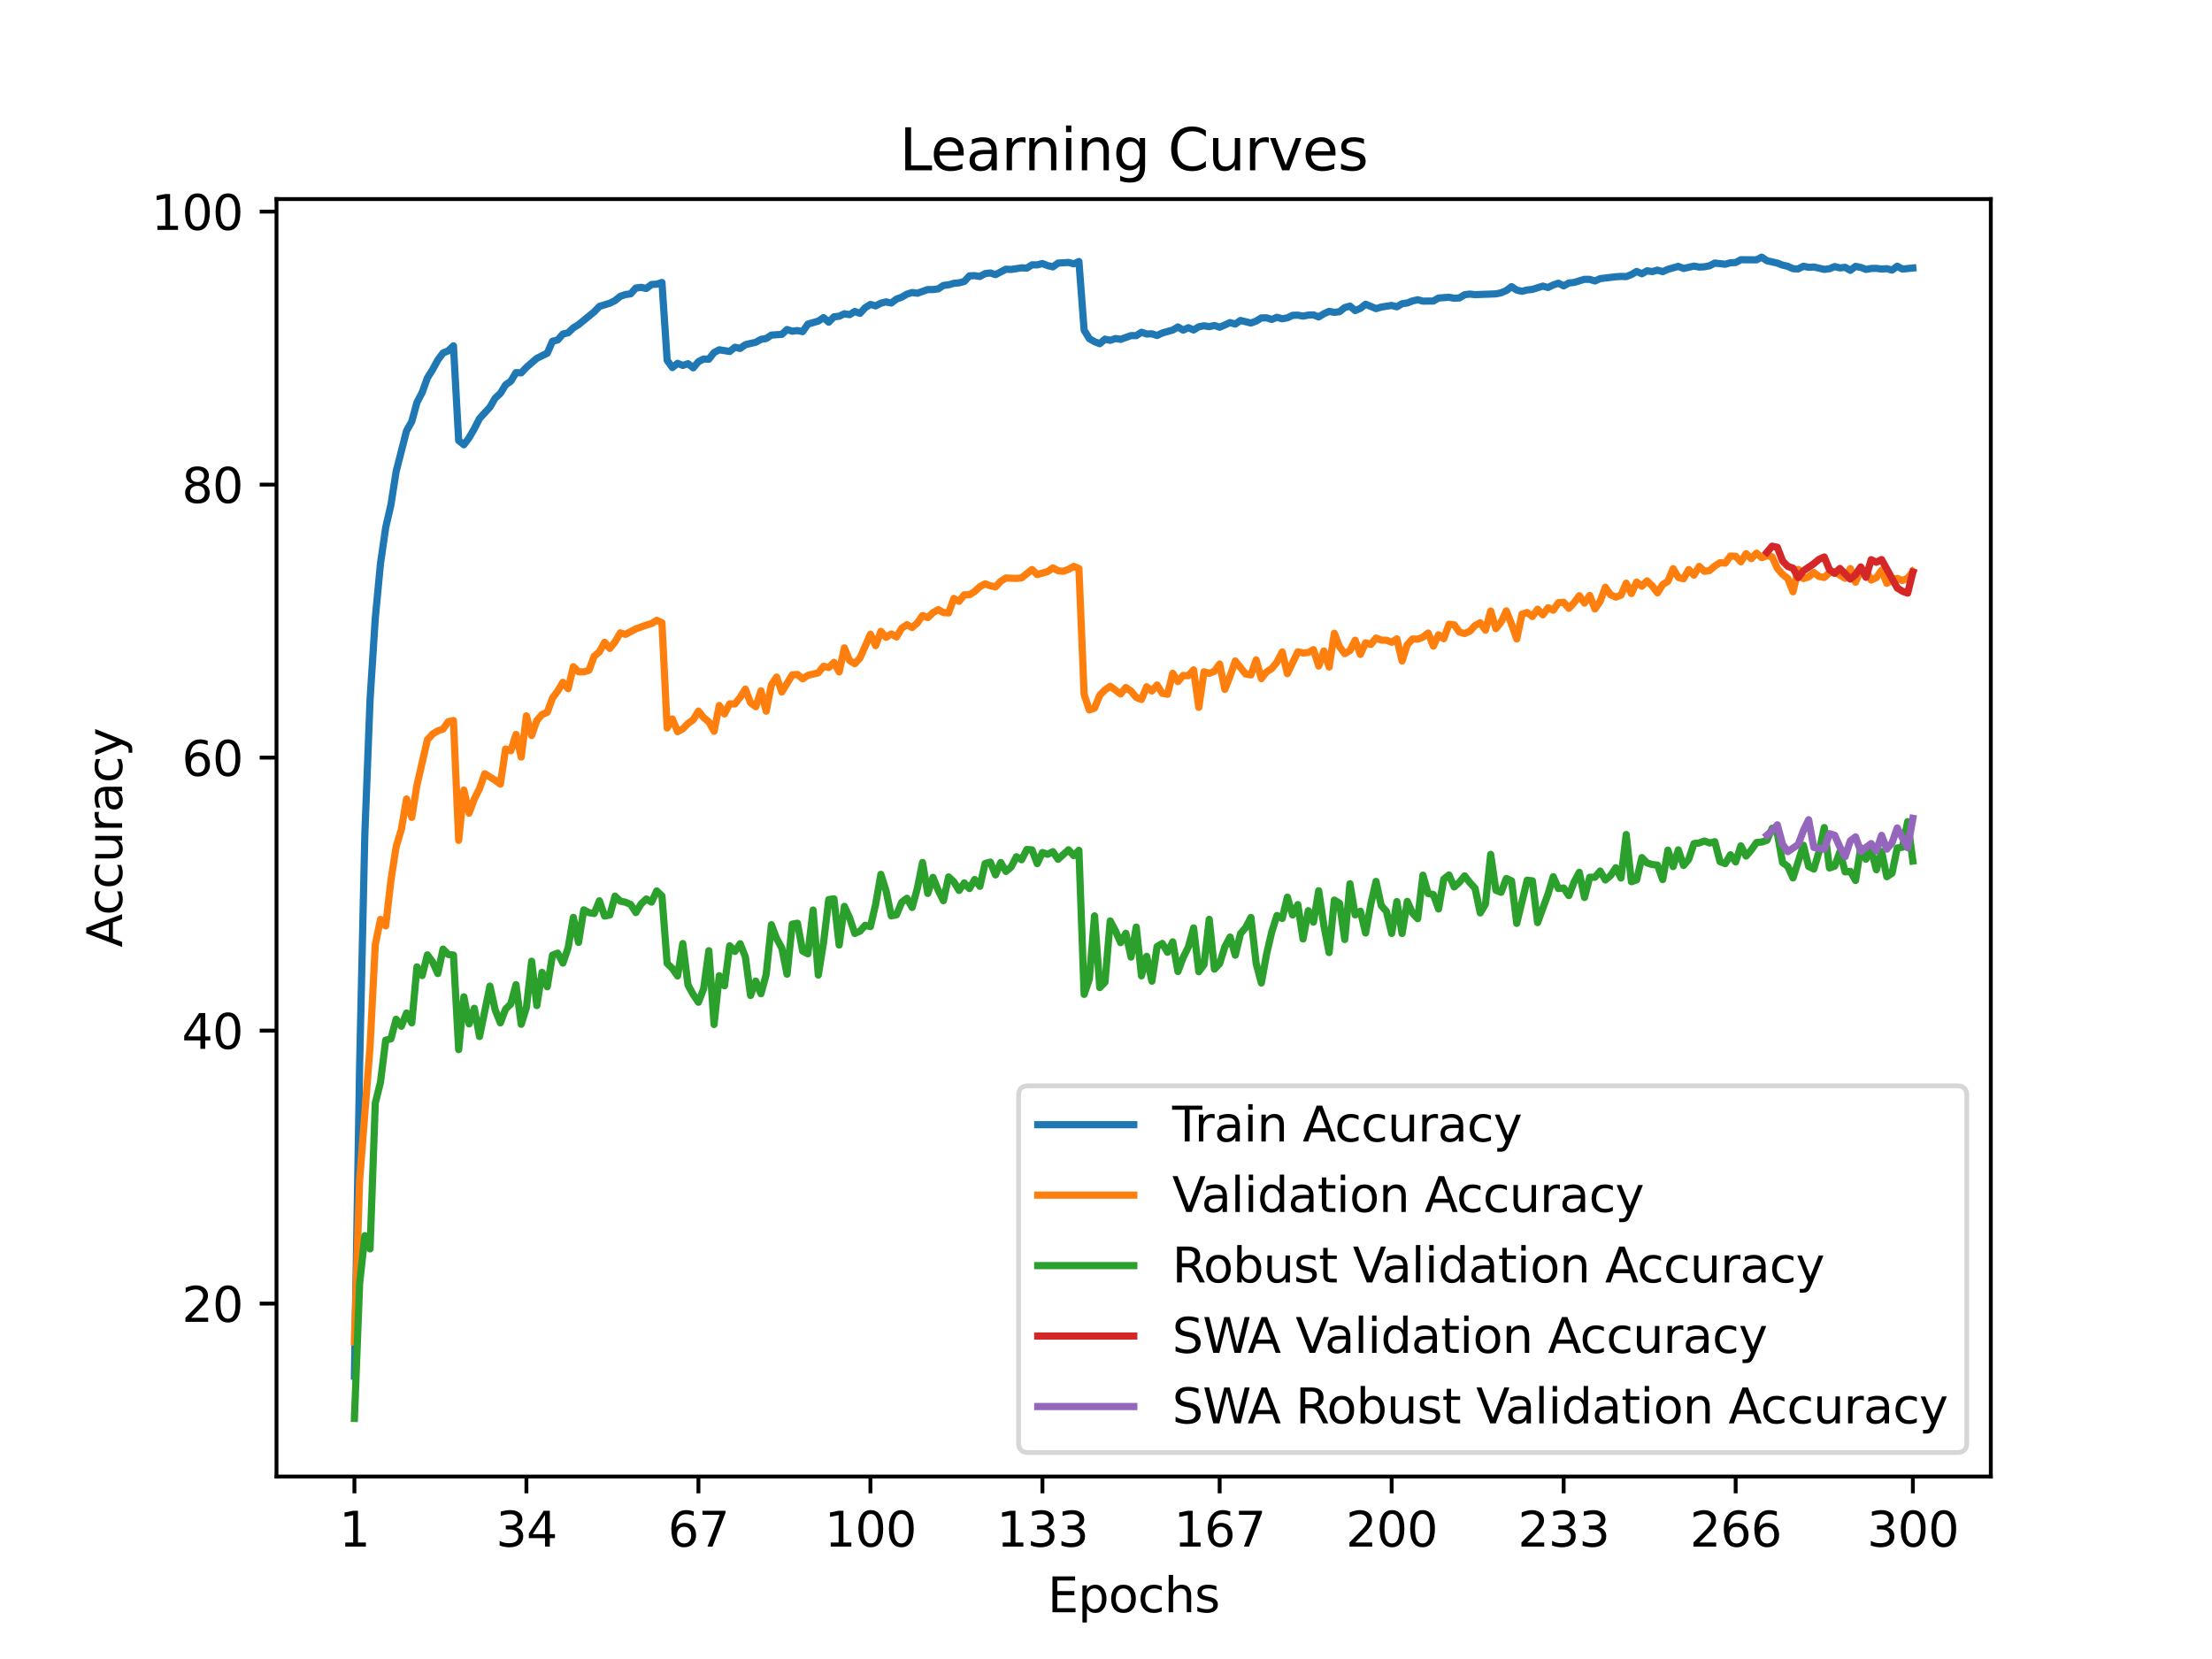<?xml version="1.0" encoding="utf-8" standalone="no"?>
<!DOCTYPE svg PUBLIC "-//W3C//DTD SVG 1.1//EN"
  "http://www.w3.org/Graphics/SVG/1.1/DTD/svg11.dtd">
<svg xmlns:xlink="http://www.w3.org/1999/xlink" width="460.8pt" height="345.6pt" viewBox="0 0 460.8 345.6" xmlns="http://www.w3.org/2000/svg" version="1.1">
 <defs>
  <style type="text/css">*{stroke-linejoin: round; stroke-linecap: butt}</style>
 </defs>
 <g id="figure_1">
  <g id="patch_1">
   <path d="M 0 345.6 
L 460.8 345.6 
L 460.8 0 
L 0 0 
z
" style="fill: #ffffff"/>
  </g>
  <g id="axes_1">
   <g id="patch_2">
    <path d="M 57.6 307.584 
L 414.72 307.584 
L 414.72 41.472 
L 57.6 41.472 
z
" style="fill: #ffffff"/>
   </g>
   <g id="matplotlib.axis_1">
    <g id="xtick_1">
     <g id="line2d_1">
      <defs>
       <path id="mf0f0615ab0" d="M 0 0 
L 0 3.5 
" style="stroke: #000000; stroke-width: 0.8"/>
      </defs>
      <g>
       <use xlink:href="#mf0f0615ab0" x="73.833" y="307.584" style="stroke: #000000; stroke-width: 0.8"/>
      </g>
     </g>
     <g id="text_1">
      <!-- 1 -->
      <g transform="translate(70.651 322.182) scale(0.1 -0.1)">
       <defs>
        <path id="DejaVuSans-31" d="M 794 531 
L 1825 531 
L 1825 4091 
L 703 3866 
L 703 4441 
L 1819 4666 
L 2450 4666 
L 2450 531 
L 3481 531 
L 3481 0 
L 794 0 
L 794 531 
z
" transform="scale(0.016)"/>
       </defs>
       <use xlink:href="#DejaVuSans-31"/>
      </g>
     </g>
    </g>
    <g id="xtick_2">
     <g id="line2d_2">
      <g>
       <use xlink:href="#mf0f0615ab0" x="109.664" y="307.584" style="stroke: #000000; stroke-width: 0.8"/>
      </g>
     </g>
     <g id="text_2">
      <!-- 34 -->
      <g transform="translate(103.302 322.182) scale(0.1 -0.1)">
       <defs>
        <path id="DejaVuSans-33" d="M 2597 2516 
Q 3050 2419 3304 2112 
Q 3559 1806 3559 1356 
Q 3559 666 3084 287 
Q 2609 -91 1734 -91 
Q 1441 -91 1130 -33 
Q 819 25 488 141 
L 488 750 
Q 750 597 1062 519 
Q 1375 441 1716 441 
Q 2309 441 2620 675 
Q 2931 909 2931 1356 
Q 2931 1769 2642 2001 
Q 2353 2234 1838 2234 
L 1294 2234 
L 1294 2753 
L 1863 2753 
Q 2328 2753 2575 2939 
Q 2822 3125 2822 3475 
Q 2822 3834 2567 4026 
Q 2313 4219 1838 4219 
Q 1578 4219 1281 4162 
Q 984 4106 628 3988 
L 628 4550 
Q 988 4650 1302 4700 
Q 1616 4750 1894 4750 
Q 2613 4750 3031 4423 
Q 3450 4097 3450 3541 
Q 3450 3153 3228 2886 
Q 3006 2619 2597 2516 
z
" transform="scale(0.016)"/>
        <path id="DejaVuSans-34" d="M 2419 4116 
L 825 1625 
L 2419 1625 
L 2419 4116 
z
M 2253 4666 
L 3047 4666 
L 3047 1625 
L 3713 1625 
L 3713 1100 
L 3047 1100 
L 3047 0 
L 2419 0 
L 2419 1100 
L 313 1100 
L 313 1709 
L 2253 4666 
z
" transform="scale(0.016)"/>
       </defs>
       <use xlink:href="#DejaVuSans-33"/>
       <use xlink:href="#DejaVuSans-34" x="63.623"/>
      </g>
     </g>
    </g>
    <g id="xtick_3">
     <g id="line2d_3">
      <g>
       <use xlink:href="#mf0f0615ab0" x="145.496" y="307.584" style="stroke: #000000; stroke-width: 0.8"/>
      </g>
     </g>
     <g id="text_3">
      <!-- 67 -->
      <g transform="translate(139.133 322.182) scale(0.1 -0.1)">
       <defs>
        <path id="DejaVuSans-36" d="M 2113 2584 
Q 1688 2584 1439 2293 
Q 1191 2003 1191 1497 
Q 1191 994 1439 701 
Q 1688 409 2113 409 
Q 2538 409 2786 701 
Q 3034 994 3034 1497 
Q 3034 2003 2786 2293 
Q 2538 2584 2113 2584 
z
M 3366 4563 
L 3366 3988 
Q 3128 4100 2886 4159 
Q 2644 4219 2406 4219 
Q 1781 4219 1451 3797 
Q 1122 3375 1075 2522 
Q 1259 2794 1537 2939 
Q 1816 3084 2150 3084 
Q 2853 3084 3261 2657 
Q 3669 2231 3669 1497 
Q 3669 778 3244 343 
Q 2819 -91 2113 -91 
Q 1303 -91 875 529 
Q 447 1150 447 2328 
Q 447 3434 972 4092 
Q 1497 4750 2381 4750 
Q 2619 4750 2861 4703 
Q 3103 4656 3366 4563 
z
" transform="scale(0.016)"/>
        <path id="DejaVuSans-37" d="M 525 4666 
L 3525 4666 
L 3525 4397 
L 1831 0 
L 1172 0 
L 2766 4134 
L 525 4134 
L 525 4666 
z
" transform="scale(0.016)"/>
       </defs>
       <use xlink:href="#DejaVuSans-36"/>
       <use xlink:href="#DejaVuSans-37" x="63.623"/>
      </g>
     </g>
    </g>
    <g id="xtick_4">
     <g id="line2d_4">
      <g>
       <use xlink:href="#mf0f0615ab0" x="181.327" y="307.584" style="stroke: #000000; stroke-width: 0.8"/>
      </g>
     </g>
     <g id="text_4">
      <!-- 100 -->
      <g transform="translate(171.783 322.182) scale(0.1 -0.1)">
       <defs>
        <path id="DejaVuSans-30" d="M 2034 4250 
Q 1547 4250 1301 3770 
Q 1056 3291 1056 2328 
Q 1056 1369 1301 889 
Q 1547 409 2034 409 
Q 2525 409 2770 889 
Q 3016 1369 3016 2328 
Q 3016 3291 2770 3770 
Q 2525 4250 2034 4250 
z
M 2034 4750 
Q 2819 4750 3233 4129 
Q 3647 3509 3647 2328 
Q 3647 1150 3233 529 
Q 2819 -91 2034 -91 
Q 1250 -91 836 529 
Q 422 1150 422 2328 
Q 422 3509 836 4129 
Q 1250 4750 2034 4750 
z
" transform="scale(0.016)"/>
       </defs>
       <use xlink:href="#DejaVuSans-31"/>
       <use xlink:href="#DejaVuSans-30" x="63.623"/>
       <use xlink:href="#DejaVuSans-30" x="127.246"/>
      </g>
     </g>
    </g>
    <g id="xtick_5">
     <g id="line2d_5">
      <g>
       <use xlink:href="#mf0f0615ab0" x="217.158" y="307.584" style="stroke: #000000; stroke-width: 0.8"/>
      </g>
     </g>
     <g id="text_5">
      <!-- 133 -->
      <g transform="translate(207.615 322.182) scale(0.1 -0.1)">
       <use xlink:href="#DejaVuSans-31"/>
       <use xlink:href="#DejaVuSans-33" x="63.623"/>
       <use xlink:href="#DejaVuSans-33" x="127.246"/>
      </g>
     </g>
    </g>
    <g id="xtick_6">
     <g id="line2d_6">
      <g>
       <use xlink:href="#mf0f0615ab0" x="254.076" y="307.584" style="stroke: #000000; stroke-width: 0.8"/>
      </g>
     </g>
     <g id="text_6">
      <!-- 167 -->
      <g transform="translate(244.532 322.182) scale(0.1 -0.1)">
       <use xlink:href="#DejaVuSans-31"/>
       <use xlink:href="#DejaVuSans-36" x="63.623"/>
       <use xlink:href="#DejaVuSans-37" x="127.246"/>
      </g>
     </g>
    </g>
    <g id="xtick_7">
     <g id="line2d_7">
      <g>
       <use xlink:href="#mf0f0615ab0" x="289.907" y="307.584" style="stroke: #000000; stroke-width: 0.8"/>
      </g>
     </g>
     <g id="text_7">
      <!-- 200 -->
      <g transform="translate(280.363 322.182) scale(0.1 -0.1)">
       <defs>
        <path id="DejaVuSans-32" d="M 1228 531 
L 3431 531 
L 3431 0 
L 469 0 
L 469 531 
Q 828 903 1448 1529 
Q 2069 2156 2228 2338 
Q 2531 2678 2651 2914 
Q 2772 3150 2772 3378 
Q 2772 3750 2511 3984 
Q 2250 4219 1831 4219 
Q 1534 4219 1204 4116 
Q 875 4013 500 3803 
L 500 4441 
Q 881 4594 1212 4672 
Q 1544 4750 1819 4750 
Q 2544 4750 2975 4387 
Q 3406 4025 3406 3419 
Q 3406 3131 3298 2873 
Q 3191 2616 2906 2266 
Q 2828 2175 2409 1742 
Q 1991 1309 1228 531 
z
" transform="scale(0.016)"/>
       </defs>
       <use xlink:href="#DejaVuSans-32"/>
       <use xlink:href="#DejaVuSans-30" x="63.623"/>
       <use xlink:href="#DejaVuSans-30" x="127.246"/>
      </g>
     </g>
    </g>
    <g id="xtick_8">
     <g id="line2d_8">
      <g>
       <use xlink:href="#mf0f0615ab0" x="325.739" y="307.584" style="stroke: #000000; stroke-width: 0.8"/>
      </g>
     </g>
     <g id="text_8">
      <!-- 233 -->
      <g transform="translate(316.195 322.182) scale(0.1 -0.1)">
       <use xlink:href="#DejaVuSans-32"/>
       <use xlink:href="#DejaVuSans-33" x="63.623"/>
       <use xlink:href="#DejaVuSans-33" x="127.246"/>
      </g>
     </g>
    </g>
    <g id="xtick_9">
     <g id="line2d_9">
      <g>
       <use xlink:href="#mf0f0615ab0" x="361.57" y="307.584" style="stroke: #000000; stroke-width: 0.8"/>
      </g>
     </g>
     <g id="text_9">
      <!-- 266 -->
      <g transform="translate(352.026 322.182) scale(0.1 -0.1)">
       <use xlink:href="#DejaVuSans-32"/>
       <use xlink:href="#DejaVuSans-36" x="63.623"/>
       <use xlink:href="#DejaVuSans-36" x="127.246"/>
      </g>
     </g>
    </g>
    <g id="xtick_10">
     <g id="line2d_10">
      <g>
       <use xlink:href="#mf0f0615ab0" x="398.487" y="307.584" style="stroke: #000000; stroke-width: 0.8"/>
      </g>
     </g>
     <g id="text_10">
      <!-- 300 -->
      <g transform="translate(388.944 322.182) scale(0.1 -0.1)">
       <use xlink:href="#DejaVuSans-33"/>
       <use xlink:href="#DejaVuSans-30" x="63.623"/>
       <use xlink:href="#DejaVuSans-30" x="127.246"/>
      </g>
     </g>
    </g>
    <g id="text_11">
     <!-- Epochs -->
     <g transform="translate(218.244 335.861) scale(0.1 -0.1)">
      <defs>
       <path id="DejaVuSans-45" d="M 628 4666 
L 3578 4666 
L 3578 4134 
L 1259 4134 
L 1259 2753 
L 3481 2753 
L 3481 2222 
L 1259 2222 
L 1259 531 
L 3634 531 
L 3634 0 
L 628 0 
L 628 4666 
z
" transform="scale(0.016)"/>
       <path id="DejaVuSans-70" d="M 1159 525 
L 1159 -1331 
L 581 -1331 
L 581 3500 
L 1159 3500 
L 1159 2969 
Q 1341 3281 1617 3432 
Q 1894 3584 2278 3584 
Q 2916 3584 3314 3078 
Q 3713 2572 3713 1747 
Q 3713 922 3314 415 
Q 2916 -91 2278 -91 
Q 1894 -91 1617 61 
Q 1341 213 1159 525 
z
M 3116 1747 
Q 3116 2381 2855 2742 
Q 2594 3103 2138 3103 
Q 1681 3103 1420 2742 
Q 1159 2381 1159 1747 
Q 1159 1113 1420 752 
Q 1681 391 2138 391 
Q 2594 391 2855 752 
Q 3116 1113 3116 1747 
z
" transform="scale(0.016)"/>
       <path id="DejaVuSans-6f" d="M 1959 3097 
Q 1497 3097 1228 2736 
Q 959 2375 959 1747 
Q 959 1119 1226 758 
Q 1494 397 1959 397 
Q 2419 397 2687 759 
Q 2956 1122 2956 1747 
Q 2956 2369 2687 2733 
Q 2419 3097 1959 3097 
z
M 1959 3584 
Q 2709 3584 3137 3096 
Q 3566 2609 3566 1747 
Q 3566 888 3137 398 
Q 2709 -91 1959 -91 
Q 1206 -91 779 398 
Q 353 888 353 1747 
Q 353 2609 779 3096 
Q 1206 3584 1959 3584 
z
" transform="scale(0.016)"/>
       <path id="DejaVuSans-63" d="M 3122 3366 
L 3122 2828 
Q 2878 2963 2633 3030 
Q 2388 3097 2138 3097 
Q 1578 3097 1268 2742 
Q 959 2388 959 1747 
Q 959 1106 1268 751 
Q 1578 397 2138 397 
Q 2388 397 2633 464 
Q 2878 531 3122 666 
L 3122 134 
Q 2881 22 2623 -34 
Q 2366 -91 2075 -91 
Q 1284 -91 818 406 
Q 353 903 353 1747 
Q 353 2603 823 3093 
Q 1294 3584 2113 3584 
Q 2378 3584 2631 3529 
Q 2884 3475 3122 3366 
z
" transform="scale(0.016)"/>
       <path id="DejaVuSans-68" d="M 3513 2113 
L 3513 0 
L 2938 0 
L 2938 2094 
Q 2938 2591 2744 2837 
Q 2550 3084 2163 3084 
Q 1697 3084 1428 2787 
Q 1159 2491 1159 1978 
L 1159 0 
L 581 0 
L 581 4863 
L 1159 4863 
L 1159 2956 
Q 1366 3272 1645 3428 
Q 1925 3584 2291 3584 
Q 2894 3584 3203 3211 
Q 3513 2838 3513 2113 
z
" transform="scale(0.016)"/>
       <path id="DejaVuSans-73" d="M 2834 3397 
L 2834 2853 
Q 2591 2978 2328 3040 
Q 2066 3103 1784 3103 
Q 1356 3103 1142 2972 
Q 928 2841 928 2578 
Q 928 2378 1081 2264 
Q 1234 2150 1697 2047 
L 1894 2003 
Q 2506 1872 2764 1633 
Q 3022 1394 3022 966 
Q 3022 478 2636 193 
Q 2250 -91 1575 -91 
Q 1294 -91 989 -36 
Q 684 19 347 128 
L 347 722 
Q 666 556 975 473 
Q 1284 391 1588 391 
Q 1994 391 2212 530 
Q 2431 669 2431 922 
Q 2431 1156 2273 1281 
Q 2116 1406 1581 1522 
L 1381 1569 
Q 847 1681 609 1914 
Q 372 2147 372 2553 
Q 372 3047 722 3315 
Q 1072 3584 1716 3584 
Q 2034 3584 2315 3537 
Q 2597 3491 2834 3397 
z
" transform="scale(0.016)"/>
      </defs>
      <use xlink:href="#DejaVuSans-45"/>
      <use xlink:href="#DejaVuSans-70" x="63.184"/>
      <use xlink:href="#DejaVuSans-6f" x="126.66"/>
      <use xlink:href="#DejaVuSans-63" x="187.842"/>
      <use xlink:href="#DejaVuSans-68" x="242.822"/>
      <use xlink:href="#DejaVuSans-73" x="306.201"/>
     </g>
    </g>
   </g>
   <g id="matplotlib.axis_2">
    <g id="ytick_1">
     <g id="line2d_11">
      <defs>
       <path id="me03c86161c" d="M 0 0 
L -3.5 0 
" style="stroke: #000000; stroke-width: 0.8"/>
      </defs>
      <g>
       <use xlink:href="#me03c86161c" x="57.6" y="271.564" style="stroke: #000000; stroke-width: 0.8"/>
      </g>
     </g>
     <g id="text_12">
      <!-- 20 -->
      <g transform="translate(37.875 275.363) scale(0.1 -0.1)">
       <use xlink:href="#DejaVuSans-32"/>
       <use xlink:href="#DejaVuSans-30" x="63.623"/>
      </g>
     </g>
    </g>
    <g id="ytick_2">
     <g id="line2d_12">
      <g>
       <use xlink:href="#me03c86161c" x="57.6" y="214.695" style="stroke: #000000; stroke-width: 0.8"/>
      </g>
     </g>
     <g id="text_13">
      <!-- 40 -->
      <g transform="translate(37.875 218.494) scale(0.1 -0.1)">
       <use xlink:href="#DejaVuSans-34"/>
       <use xlink:href="#DejaVuSans-30" x="63.623"/>
      </g>
     </g>
    </g>
    <g id="ytick_3">
     <g id="line2d_13">
      <g>
       <use xlink:href="#me03c86161c" x="57.6" y="157.826" style="stroke: #000000; stroke-width: 0.8"/>
      </g>
     </g>
     <g id="text_14">
      <!-- 60 -->
      <g transform="translate(37.875 161.625) scale(0.1 -0.1)">
       <use xlink:href="#DejaVuSans-36"/>
       <use xlink:href="#DejaVuSans-30" x="63.623"/>
      </g>
     </g>
    </g>
    <g id="ytick_4">
     <g id="line2d_14">
      <g>
       <use xlink:href="#me03c86161c" x="57.6" y="100.957" style="stroke: #000000; stroke-width: 0.8"/>
      </g>
     </g>
     <g id="text_15">
      <!-- 80 -->
      <g transform="translate(37.875 104.756) scale(0.1 -0.1)">
       <defs>
        <path id="DejaVuSans-38" d="M 2034 2216 
Q 1584 2216 1326 1975 
Q 1069 1734 1069 1313 
Q 1069 891 1326 650 
Q 1584 409 2034 409 
Q 2484 409 2743 651 
Q 3003 894 3003 1313 
Q 3003 1734 2745 1975 
Q 2488 2216 2034 2216 
z
M 1403 2484 
Q 997 2584 770 2862 
Q 544 3141 544 3541 
Q 544 4100 942 4425 
Q 1341 4750 2034 4750 
Q 2731 4750 3128 4425 
Q 3525 4100 3525 3541 
Q 3525 3141 3298 2862 
Q 3072 2584 2669 2484 
Q 3125 2378 3379 2068 
Q 3634 1759 3634 1313 
Q 3634 634 3220 271 
Q 2806 -91 2034 -91 
Q 1263 -91 848 271 
Q 434 634 434 1313 
Q 434 1759 690 2068 
Q 947 2378 1403 2484 
z
M 1172 3481 
Q 1172 3119 1398 2916 
Q 1625 2713 2034 2713 
Q 2441 2713 2670 2916 
Q 2900 3119 2900 3481 
Q 2900 3844 2670 4047 
Q 2441 4250 2034 4250 
Q 1625 4250 1398 4047 
Q 1172 3844 1172 3481 
z
" transform="scale(0.016)"/>
       </defs>
       <use xlink:href="#DejaVuSans-38"/>
       <use xlink:href="#DejaVuSans-30" x="63.623"/>
      </g>
     </g>
    </g>
    <g id="ytick_5">
     <g id="line2d_15">
      <g>
       <use xlink:href="#me03c86161c" x="57.6" y="44.088" style="stroke: #000000; stroke-width: 0.8"/>
      </g>
     </g>
     <g id="text_16">
      <!-- 100 -->
      <g transform="translate(31.512 47.887) scale(0.1 -0.1)">
       <use xlink:href="#DejaVuSans-31"/>
       <use xlink:href="#DejaVuSans-30" x="63.623"/>
       <use xlink:href="#DejaVuSans-30" x="127.246"/>
      </g>
     </g>
    </g>
    <g id="text_17">
     <!-- Accuracy -->
     <g transform="translate(25.433 197.356) rotate(-90) scale(0.1 -0.1)">
      <defs>
       <path id="DejaVuSans-41" d="M 2188 4044 
L 1331 1722 
L 3047 1722 
L 2188 4044 
z
M 1831 4666 
L 2547 4666 
L 4325 0 
L 3669 0 
L 3244 1197 
L 1141 1197 
L 716 0 
L 50 0 
L 1831 4666 
z
" transform="scale(0.016)"/>
       <path id="DejaVuSans-75" d="M 544 1381 
L 544 3500 
L 1119 3500 
L 1119 1403 
Q 1119 906 1312 657 
Q 1506 409 1894 409 
Q 2359 409 2629 706 
Q 2900 1003 2900 1516 
L 2900 3500 
L 3475 3500 
L 3475 0 
L 2900 0 
L 2900 538 
Q 2691 219 2414 64 
Q 2138 -91 1772 -91 
Q 1169 -91 856 284 
Q 544 659 544 1381 
z
M 1991 3584 
L 1991 3584 
z
" transform="scale(0.016)"/>
       <path id="DejaVuSans-72" d="M 2631 2963 
Q 2534 3019 2420 3045 
Q 2306 3072 2169 3072 
Q 1681 3072 1420 2755 
Q 1159 2438 1159 1844 
L 1159 0 
L 581 0 
L 581 3500 
L 1159 3500 
L 1159 2956 
Q 1341 3275 1631 3429 
Q 1922 3584 2338 3584 
Q 2397 3584 2469 3576 
Q 2541 3569 2628 3553 
L 2631 2963 
z
" transform="scale(0.016)"/>
       <path id="DejaVuSans-61" d="M 2194 1759 
Q 1497 1759 1228 1600 
Q 959 1441 959 1056 
Q 959 750 1161 570 
Q 1363 391 1709 391 
Q 2188 391 2477 730 
Q 2766 1069 2766 1631 
L 2766 1759 
L 2194 1759 
z
M 3341 1997 
L 3341 0 
L 2766 0 
L 2766 531 
Q 2569 213 2275 61 
Q 1981 -91 1556 -91 
Q 1019 -91 701 211 
Q 384 513 384 1019 
Q 384 1609 779 1909 
Q 1175 2209 1959 2209 
L 2766 2209 
L 2766 2266 
Q 2766 2663 2505 2880 
Q 2244 3097 1772 3097 
Q 1472 3097 1187 3025 
Q 903 2953 641 2809 
L 641 3341 
Q 956 3463 1253 3523 
Q 1550 3584 1831 3584 
Q 2591 3584 2966 3190 
Q 3341 2797 3341 1997 
z
" transform="scale(0.016)"/>
       <path id="DejaVuSans-79" d="M 2059 -325 
Q 1816 -950 1584 -1140 
Q 1353 -1331 966 -1331 
L 506 -1331 
L 506 -850 
L 844 -850 
Q 1081 -850 1212 -737 
Q 1344 -625 1503 -206 
L 1606 56 
L 191 3500 
L 800 3500 
L 1894 763 
L 2988 3500 
L 3597 3500 
L 2059 -325 
z
" transform="scale(0.016)"/>
      </defs>
      <use xlink:href="#DejaVuSans-41"/>
      <use xlink:href="#DejaVuSans-63" x="66.658"/>
      <use xlink:href="#DejaVuSans-63" x="121.639"/>
      <use xlink:href="#DejaVuSans-75" x="176.619"/>
      <use xlink:href="#DejaVuSans-72" x="239.998"/>
      <use xlink:href="#DejaVuSans-61" x="281.111"/>
      <use xlink:href="#DejaVuSans-63" x="342.391"/>
      <use xlink:href="#DejaVuSans-79" x="397.371"/>
     </g>
    </g>
   </g>
   <g id="line2d_16">
    <path d="M 73.833 286.691 
L 74.919 221.798 
L 76.004 173.721 
L 77.09 145.753 
L 78.176 128.8 
L 79.262 117.398 
L 80.348 109.885 
L 81.433 105.182 
L 82.519 98.233 
L 84.691 89.737 
L 85.777 87.82 
L 86.862 83.822 
L 87.948 81.758 
L 89.034 78.738 
L 90.12 76.992 
L 91.206 74.996 
L 92.291 73.529 
L 93.377 73.091 
L 94.463 72.039 
L 95.549 91.773 
L 96.635 92.654 
L 97.72 91.204 
L 98.806 89.316 
L 99.892 87.183 
L 102.064 84.812 
L 103.149 82.947 
L 104.235 81.946 
L 105.321 80.177 
L 106.407 79.415 
L 107.493 77.624 
L 108.578 77.675 
L 109.664 76.52 
L 111.836 74.644 
L 114.007 73.575 
L 115.093 71.095 
L 116.179 70.822 
L 117.265 69.577 
L 118.351 69.321 
L 119.436 68.297 
L 120.522 67.626 
L 123.78 64.97 
L 124.865 63.827 
L 127.037 63.167 
L 128.123 62.616 
L 129.209 61.729 
L 130.294 61.359 
L 131.38 61.211 
L 132.466 59.994 
L 133.552 59.858 
L 134.638 60.097 
L 135.723 59.261 
L 136.809 59.198 
L 137.895 58.845 
L 138.981 75.053 
L 140.067 76.571 
L 141.152 75.69 
L 142.238 76.128 
L 143.324 75.764 
L 144.41 76.634 
L 145.496 75.337 
L 146.581 74.791 
L 147.667 74.826 
L 148.753 73.444 
L 149.839 72.869 
L 152.01 73.216 
L 153.096 72.335 
L 154.182 72.585 
L 155.268 71.8 
L 157.439 71.3 
L 158.525 70.691 
L 159.611 70.521 
L 160.697 69.798 
L 162.868 69.656 
L 163.954 68.644 
L 165.04 69.002 
L 166.126 68.86 
L 167.212 69.088 
L 168.297 67.518 
L 170.469 66.892 
L 171.555 66.164 
L 172.641 67.114 
L 173.726 66 
L 174.812 65.874 
L 175.898 65.368 
L 176.984 65.55 
L 178.07 64.885 
L 179.155 65.272 
L 180.241 64.094 
L 181.327 63.418 
L 182.413 63.725 
L 183.499 63.156 
L 184.584 62.889 
L 185.67 63.128 
L 186.756 62.297 
L 187.842 61.905 
L 188.928 61.279 
L 190.013 60.938 
L 191.099 61.086 
L 193.271 60.318 
L 194.357 60.324 
L 195.442 60.188 
L 196.528 59.454 
L 197.614 59.335 
L 198.7 59.016 
L 199.786 58.925 
L 200.871 58.635 
L 201.957 57.469 
L 203.043 57.424 
L 204.129 57.6 
L 205.215 56.992 
L 206.3 56.861 
L 207.386 57.208 
L 209.558 56.082 
L 210.644 56.133 
L 212.815 55.792 
L 213.901 55.854 
L 214.987 55.172 
L 216.073 55.183 
L 217.158 54.899 
L 218.244 55.337 
L 219.33 55.593 
L 220.416 54.808 
L 222.587 54.671 
L 223.673 54.961 
L 224.759 54.478 
L 225.845 68.786 
L 226.931 70.555 
L 228.016 71.186 
L 229.102 71.595 
L 230.188 70.657 
L 231.274 70.902 
L 232.36 70.521 
L 233.445 70.691 
L 235.617 69.912 
L 236.703 69.924 
L 237.789 69.218 
L 238.875 69.577 
L 239.96 69.542 
L 241.046 69.889 
L 242.132 69.361 
L 244.304 68.752 
L 245.389 68.109 
L 246.475 68.769 
L 247.561 68.263 
L 248.647 68.741 
L 249.733 68.075 
L 250.818 67.865 
L 251.904 68.053 
L 252.99 67.802 
L 254.076 68.172 
L 256.247 67.205 
L 257.333 67.512 
L 258.419 66.756 
L 260.591 67.29 
L 261.676 66.892 
L 262.762 66.221 
L 263.848 66.21 
L 264.934 66.545 
L 266.02 66.096 
L 267.105 66.409 
L 268.191 66.204 
L 269.277 65.687 
L 270.363 65.653 
L 271.449 65.857 
L 272.534 65.641 
L 273.62 65.596 
L 274.706 66.022 
L 275.792 65.357 
L 276.878 64.862 
L 277.963 65.073 
L 279.049 64.93 
L 280.135 64.066 
L 281.221 63.77 
L 282.307 64.697 
L 283.392 64.237 
L 284.478 63.378 
L 286.65 64.293 
L 287.736 63.969 
L 289.907 63.628 
L 290.993 63.912 
L 292.079 63.27 
L 293.165 63.116 
L 294.25 62.69 
L 295.336 62.445 
L 296.422 62.73 
L 298.594 62.713 
L 299.679 62.081 
L 301.851 61.928 
L 302.937 62.132 
L 304.023 62.064 
L 305.108 61.393 
L 306.194 61.262 
L 307.28 61.382 
L 311.623 61.217 
L 312.709 60.989 
L 313.795 60.534 
L 314.881 59.71 
L 315.966 60.438 
L 317.052 60.677 
L 318.138 60.404 
L 319.224 60.29 
L 321.395 59.602 
L 322.481 59.886 
L 323.567 59.352 
L 324.653 58.999 
L 325.739 59.545 
L 326.824 58.953 
L 327.91 58.84 
L 330.082 58.186 
L 331.168 58.197 
L 332.253 58.533 
L 333.339 58.044 
L 336.597 57.657 
L 337.682 57.583 
L 338.768 57.623 
L 339.854 57.196 
L 340.94 56.548 
L 342.026 57.031 
L 343.111 56.411 
L 344.197 56.582 
L 345.283 56.269 
L 346.369 56.593 
L 347.455 56.104 
L 349.626 55.49 
L 350.712 55.928 
L 352.884 55.433 
L 353.969 55.638 
L 355.055 55.575 
L 356.141 55.365 
L 357.227 54.796 
L 359.398 55.047 
L 360.484 54.734 
L 361.57 54.688 
L 362.656 54.103 
L 365.913 54.131 
L 366.999 53.568 
L 368.085 54.313 
L 370.256 54.802 
L 371.342 55.229 
L 372.428 55.473 
L 373.514 55.979 
L 374.6 56.019 
L 375.685 55.462 
L 376.771 55.684 
L 377.857 55.621 
L 380.029 56.121 
L 381.114 55.985 
L 382.2 55.53 
L 383.286 55.814 
L 384.372 55.689 
L 385.458 56.32 
L 386.543 55.49 
L 387.629 55.706 
L 388.715 56.121 
L 389.801 55.928 
L 390.887 55.9 
L 391.972 56.047 
L 393.058 55.968 
L 394.144 56.264 
L 395.23 55.456 
L 396.316 56.053 
L 398.487 55.831 
L 398.487 55.831 
" clip-path="url(#p9b3d18753d)" style="fill: none; stroke: #1f77b4; stroke-width: 1.5; stroke-linecap: square"/>
   </g>
   <g id="line2d_17">
    <path d="M 73.833 279.582 
L 74.919 245.831 
L 77.09 218.022 
L 78.176 196.81 
L 79.262 191.521 
L 80.348 192.886 
L 81.433 183.445 
L 82.519 176.394 
L 83.605 172.782 
L 84.691 166.442 
L 85.777 170.28 
L 86.862 163.541 
L 89.034 154.129 
L 90.12 152.907 
L 91.206 152.253 
L 92.291 151.883 
L 93.377 150.348 
L 94.463 150.092 
L 95.549 175.057 
L 96.635 164.593 
L 97.72 169.399 
L 98.806 166.442 
L 99.892 164.281 
L 100.978 161.181 
L 103.149 162.546 
L 104.235 163.342 
L 105.321 156.035 
L 106.407 156.404 
L 107.493 152.992 
L 108.578 157.712 
L 109.664 149.125 
L 110.75 153.219 
L 111.836 150.092 
L 112.922 148.841 
L 114.007 148.386 
L 115.093 145.428 
L 116.179 143.95 
L 117.265 142.13 
L 118.351 143.466 
L 119.436 138.889 
L 120.522 139.941 
L 121.608 139.969 
L 122.694 139.628 
L 123.78 136.699 
L 124.865 135.789 
L 125.951 133.799 
L 127.037 135.078 
L 128.123 133.713 
L 129.209 131.837 
L 130.294 132.15 
L 132.466 131.012 
L 134.638 130.216 
L 135.723 129.903 
L 136.809 129.221 
L 137.895 129.733 
L 138.981 151.656 
L 140.067 149.779 
L 141.152 152.423 
L 142.238 151.826 
L 143.324 150.717 
L 144.41 149.95 
L 145.496 148.13 
L 146.581 149.495 
L 147.667 150.376 
L 148.753 152.338 
L 149.839 146.964 
L 150.925 148.727 
L 152.01 146.623 
L 153.096 146.651 
L 154.182 145.286 
L 155.268 143.552 
L 156.354 146.395 
L 157.439 147.22 
L 158.525 143.921 
L 159.611 148.158 
L 160.697 142.642 
L 161.783 141.05 
L 162.868 144.149 
L 165.04 140.595 
L 166.126 140.509 
L 167.212 141.419 
L 168.297 140.68 
L 170.469 140.168 
L 171.555 138.803 
L 172.641 139.059 
L 173.726 137.979 
L 174.812 139.969 
L 175.898 134.965 
L 176.984 137.609 
L 178.07 138.263 
L 179.155 137.069 
L 181.327 132.121 
L 182.413 134.51 
L 183.499 131.524 
L 184.584 132.775 
L 185.67 132.064 
L 186.756 132.69 
L 187.842 130.87 
L 188.928 130.131 
L 190.013 130.728 
L 191.099 129.761 
L 192.185 128.226 
L 193.271 128.652 
L 194.357 127.628 
L 195.442 127.003 
L 196.528 127.6 
L 197.614 127.685 
L 198.7 124.671 
L 199.786 125.268 
L 200.871 123.904 
L 201.957 123.904 
L 203.043 123.221 
L 204.129 122.197 
L 205.215 121.629 
L 206.3 122.027 
L 207.386 122.254 
L 208.472 121.089 
L 209.558 120.406 
L 211.729 120.491 
L 212.815 120.378 
L 214.987 118.643 
L 216.073 119.695 
L 218.244 119.07 
L 219.33 118.302 
L 220.416 118.899 
L 221.502 119.013 
L 222.587 118.615 
L 223.673 117.989 
L 224.759 118.444 
L 225.845 144.689 
L 226.931 147.902 
L 228.016 147.504 
L 229.102 144.831 
L 230.188 143.722 
L 231.274 142.955 
L 233.445 144.575 
L 234.531 143.211 
L 235.617 143.978 
L 236.703 145.286 
L 237.789 145.713 
L 238.875 143.068 
L 239.96 143.95 
L 241.046 142.699 
L 242.132 144.433 
L 243.218 144.632 
L 244.304 140.253 
L 245.389 141.988 
L 246.475 140.708 
L 247.561 140.765 
L 248.647 139.543 
L 249.733 147.362 
L 250.818 139.941 
L 251.904 140.282 
L 252.99 139.827 
L 254.076 138.32 
L 255.162 143.609 
L 256.247 140.822 
L 257.333 137.694 
L 259.505 140.424 
L 260.591 140.595 
L 261.676 137.467 
L 262.762 141.362 
L 263.848 139.969 
L 264.934 139.258 
L 266.02 137.922 
L 267.105 135.818 
L 268.191 140.339 
L 270.363 135.789 
L 271.449 136.017 
L 272.534 135.931 
L 273.62 135.334 
L 274.706 138.746 
L 275.792 135.619 
L 276.878 138.945 
L 277.963 131.922 
L 279.049 134.737 
L 280.135 136.159 
L 281.221 135.533 
L 282.307 133.372 
L 283.392 136.329 
L 284.478 133.912 
L 285.564 134.254 
L 286.65 132.917 
L 287.736 133.344 
L 288.821 133.372 
L 289.907 133.799 
L 290.993 133.088 
L 292.079 137.694 
L 293.165 134.282 
L 294.25 133.116 
L 295.336 133.145 
L 296.422 132.747 
L 297.508 131.865 
L 298.594 134.595 
L 299.679 132.235 
L 300.765 133.059 
L 301.851 130.045 
L 302.937 130.159 
L 304.023 131.666 
L 305.108 131.979 
L 306.194 131.496 
L 307.28 130.301 
L 308.366 129.733 
L 309.452 131.268 
L 310.537 127.287 
L 311.623 130.955 
L 312.709 129.59 
L 313.795 127.259 
L 314.881 130.017 
L 315.966 133.116 
L 317.052 127.941 
L 318.138 127.6 
L 319.224 128.425 
L 320.31 126.918 
L 321.395 128.083 
L 322.481 126.605 
L 323.567 127.117 
L 324.653 125.553 
L 325.739 125.467 
L 326.824 126.719 
L 327.91 125.553 
L 328.996 124.103 
L 330.082 125.638 
L 331.168 124.046 
L 332.253 126.861 
L 333.339 125.268 
L 334.425 122.34 
L 335.511 123.904 
L 336.597 124.387 
L 337.682 123.989 
L 338.768 121.487 
L 339.854 123.648 
L 340.94 121.259 
L 342.026 122.112 
L 343.111 121.003 
L 344.197 122.055 
L 345.283 123.505 
L 346.369 121.771 
L 347.455 121.117 
L 348.54 118.473 
L 349.626 120.292 
L 350.712 120.577 
L 351.798 118.643 
L 352.884 119.809 
L 353.969 117.989 
L 355.055 119.013 
L 356.141 118.842 
L 357.227 117.904 
L 358.313 117.221 
L 359.398 117.307 
L 360.484 115.828 
L 361.57 115.885 
L 362.656 117.051 
L 363.742 115.345 
L 364.827 116.368 
L 365.913 115.231 
L 366.999 116.169 
L 368.085 115.771 
L 369.171 115.999 
L 370.256 118.416 
L 371.342 119.638 
L 372.428 120.52 
L 373.514 123.278 
L 374.6 118.615 
L 375.685 120.52 
L 376.771 120.179 
L 377.857 119.269 
L 378.943 120.093 
L 380.029 120.292 
L 381.114 119.297 
L 382.2 119.155 
L 384.372 120.463 
L 385.458 118.444 
L 386.543 121.288 
L 387.629 118.871 
L 388.715 118.899 
L 389.801 120.833 
L 390.887 120.321 
L 391.972 118.785 
L 393.058 121.515 
L 394.144 120.804 
L 395.23 120.491 
L 396.316 120.918 
L 397.401 120.463 
L 398.487 119.041 
L 398.487 119.041 
" clip-path="url(#p9b3d18753d)" style="fill: none; stroke: #ff7f0e; stroke-width: 1.5; stroke-linecap: square"/>
   </g>
   <g id="line2d_18">
    <path d="M 73.833 295.488 
L 74.919 267.348 
L 76.004 257.405 
L 77.09 260.17 
L 78.176 229.814 
L 79.262 225.441 
L 80.348 216.675 
L 81.433 216.421 
L 82.519 212.322 
L 83.605 213.793 
L 84.691 211.028 
L 85.777 213.087 
L 86.862 201.419 
L 87.948 203.223 
L 89.034 198.909 
L 90.12 200.38 
L 91.206 202.811 
L 92.291 197.713 
L 93.377 198.83 
L 94.463 198.948 
L 95.549 218.656 
L 96.635 207.655 
L 97.72 213.303 
L 98.806 210.047 
L 99.892 215.93 
L 102.064 205.419 
L 103.149 210.361 
L 104.235 213.087 
L 105.321 210.224 
L 106.407 209.145 
L 107.493 205.125 
L 108.578 213.381 
L 109.664 209.871 
L 110.75 200.242 
L 111.836 209.479 
L 112.922 202.556 
L 114.007 205.557 
L 115.093 198.968 
L 116.179 198.556 
L 117.265 200.634 
L 118.351 197.438 
L 119.436 191.104 
L 120.522 196.32 
L 121.608 189.535 
L 122.694 190.124 
L 123.78 190.3 
L 124.865 187.653 
L 125.951 190.829 
L 127.037 190.614 
L 128.123 186.672 
L 129.209 187.731 
L 130.294 187.947 
L 131.38 188.417 
L 132.466 190.104 
L 133.552 188.3 
L 134.638 187.28 
L 135.723 187.927 
L 136.809 185.594 
L 137.895 186.653 
L 138.981 200.693 
L 140.067 201.752 
L 141.152 203.301 
L 142.238 196.556 
L 143.324 205.204 
L 144.41 207.184 
L 145.496 208.792 
L 146.581 205.988 
L 147.667 198.046 
L 148.753 213.42 
L 149.839 203.262 
L 150.925 205.36 
L 152.01 197.026 
L 153.096 198.203 
L 154.182 196.595 
L 155.268 199.301 
L 156.354 207.38 
L 157.439 204.38 
L 158.525 207.008 
L 159.611 203.007 
L 160.697 192.634 
L 161.783 195.516 
L 162.868 197.497 
L 163.954 202.948 
L 165.04 192.516 
L 166.126 192.32 
L 167.212 198.144 
L 168.297 198.693 
L 169.383 189.574 
L 170.469 203.125 
L 171.555 196.379 
L 172.641 187.398 
L 173.726 187.241 
L 174.812 196.869 
L 175.898 188.81 
L 176.984 191.182 
L 178.07 194.457 
L 179.155 193.967 
L 180.241 192.751 
L 181.327 193.026 
L 182.413 188.398 
L 183.499 182.142 
L 184.584 185.574 
L 185.67 190.79 
L 186.756 190.575 
L 187.842 187.966 
L 188.928 187.123 
L 190.013 189.045 
L 191.099 185.064 
L 192.185 179.671 
L 193.271 186.123 
L 194.357 182.77 
L 195.442 185.456 
L 196.528 187.633 
L 197.614 182.672 
L 198.7 183.691 
L 199.786 185.496 
L 200.871 183.927 
L 201.957 185.103 
L 203.043 183.221 
L 204.129 184.633 
L 205.215 179.887 
L 206.3 179.593 
L 207.386 182.26 
L 208.472 179.671 
L 209.558 181.534 
L 210.644 180.613 
L 211.729 178.475 
L 212.815 179.103 
L 213.901 176.965 
L 214.987 177.044 
L 216.073 179.907 
L 217.158 177.593 
L 218.244 177.965 
L 219.33 177.416 
L 220.416 179.005 
L 222.587 177.024 
L 223.673 178.24 
L 224.759 177.142 
L 225.845 207.145 
L 226.931 203.949 
L 228.016 190.79 
L 229.102 205.733 
L 230.188 204.615 
L 231.274 191.849 
L 232.36 193.889 
L 233.445 196.379 
L 234.531 194.418 
L 235.617 199.379 
L 236.703 193.124 
L 237.789 203.282 
L 238.875 199.223 
L 239.96 204.4 
L 241.046 197.183 
L 242.132 196.536 
L 243.218 198.379 
L 244.304 196.203 
L 245.389 202.399 
L 246.475 199.477 
L 247.561 197.262 
L 248.647 193.3 
L 249.733 202.419 
L 250.818 200.968 
L 251.904 191.516 
L 252.99 201.89 
L 254.076 200.733 
L 255.162 197.242 
L 256.247 195.203 
L 257.333 198.987 
L 258.419 194.497 
L 259.505 193.222 
L 260.591 191.124 
L 261.676 200.693 
L 262.762 204.772 
L 263.848 198.772 
L 264.934 194.104 
L 266.02 190.712 
L 267.105 191.339 
L 268.191 186.888 
L 269.277 190.614 
L 270.363 188.437 
L 271.449 195.614 
L 272.534 189.712 
L 273.62 192.104 
L 274.706 185.554 
L 275.792 192.83 
L 276.878 198.438 
L 277.963 187.496 
L 279.049 188.163 
L 280.135 195.712 
L 281.221 184.103 
L 282.307 190.594 
L 283.392 189.829 
L 284.478 194.359 
L 285.564 188.359 
L 286.65 183.613 
L 287.736 188.633 
L 288.821 189.869 
L 289.907 194.438 
L 290.993 187.81 
L 292.079 194.457 
L 293.165 187.77 
L 294.25 190.222 
L 295.336 191.379 
L 296.422 182.319 
L 297.508 186.143 
L 298.594 186.339 
L 299.679 189.359 
L 300.765 183.123 
L 301.851 182.28 
L 302.937 184.77 
L 304.023 183.79 
L 305.108 182.456 
L 306.194 183.848 
L 307.28 185.045 
L 308.366 190.182 
L 309.452 188.319 
L 310.537 177.985 
L 311.623 185.456 
L 312.709 185.888 
L 313.795 183.005 
L 314.881 183.495 
L 315.966 192.359 
L 318.138 183.358 
L 319.224 183.495 
L 320.31 192.202 
L 322.481 186.26 
L 323.567 182.633 
L 324.653 185.103 
L 325.739 184.986 
L 326.824 186.574 
L 327.91 183.75 
L 328.996 181.711 
L 330.082 186.966 
L 331.168 182.75 
L 332.253 182.75 
L 333.339 181.456 
L 334.425 183.319 
L 335.511 182.397 
L 336.597 180.77 
L 337.682 182.907 
L 338.768 173.847 
L 339.854 183.672 
L 340.94 183.299 
L 342.026 178.652 
L 343.111 179.769 
L 344.197 180.103 
L 345.283 180.22 
L 346.369 183.24 
L 347.455 177.102 
L 348.54 180.534 
L 349.626 177.044 
L 350.712 180.299 
L 351.798 179.005 
L 352.884 175.73 
L 353.969 175.612 
L 355.055 175.2 
L 356.141 175.612 
L 357.227 175.338 
L 358.313 179.495 
L 359.398 179.907 
L 360.484 178.063 
L 361.57 179.554 
L 362.656 176.2 
L 363.742 178.338 
L 364.827 177.063 
L 365.913 175.514 
L 366.999 175.416 
L 368.085 175.043 
L 369.171 172.553 
L 370.256 173.632 
L 371.342 179.691 
L 372.428 180.495 
L 373.514 182.887 
L 375.685 176.083 
L 376.771 180.495 
L 377.857 181.044 
L 378.943 177.397 
L 380.029 172.396 
L 381.114 180.809 
L 382.2 180.436 
L 383.286 177.455 
L 384.372 181.632 
L 385.458 181.515 
L 386.543 183.417 
L 387.629 176.612 
L 388.715 178.985 
L 389.801 177.063 
L 390.887 181.181 
L 391.972 177.377 
L 393.058 182.633 
L 394.144 181.907 
L 395.23 176.651 
L 396.316 176.495 
L 397.401 171.161 
L 398.487 179.377 
L 398.487 179.377 
" clip-path="url(#p9b3d18753d)" style="fill: none; stroke: #2ca02c; stroke-width: 1.5; stroke-linecap: square"/>
   </g>
   <g id="line2d_19">
    <path d="M 368.085 115.06 
L 369.171 113.781 
L 370.256 114.008 
L 371.342 116.852 
L 372.428 117.989 
L 373.514 118.359 
L 374.6 120.321 
L 375.685 118.899 
L 377.857 117.42 
L 378.943 116.511 
L 380.029 116.027 
L 381.114 118.672 
L 382.2 119.439 
L 383.286 118.416 
L 385.458 120.634 
L 386.543 119.695 
L 387.629 118.103 
L 388.715 120.264 
L 389.801 116.596 
L 390.887 117.136 
L 391.972 116.567 
L 395.23 122.482 
L 396.316 123.164 
L 397.401 123.562 
L 398.487 119.183 
L 398.487 119.183 
" clip-path="url(#p9b3d18753d)" style="fill: none; stroke: #d62728; stroke-width: 1.5; stroke-linecap: square"/>
   </g>
   <g id="line2d_20">
    <path d="M 368.085 173.985 
L 369.171 173.063 
L 370.256 171.827 
L 371.342 175.887 
L 372.428 177.416 
L 374.6 175.926 
L 375.685 173.024 
L 376.771 170.768 
L 377.857 176.534 
L 380.029 176.906 
L 381.114 173.671 
L 382.2 174.004 
L 383.286 176.455 
L 384.372 178.456 
L 385.458 175.161 
L 386.543 174.337 
L 387.629 177.357 
L 389.801 175.73 
L 390.887 177.24 
L 391.972 174.024 
L 393.058 176.887 
L 394.144 175.593 
L 395.23 172.475 
L 397.401 176.593 
L 398.487 170.474 
L 398.487 170.474 
" clip-path="url(#p9b3d18753d)" style="fill: none; stroke: #9467bd; stroke-width: 1.5; stroke-linecap: square"/>
   </g>
   <g id="patch_3">
    <path d="M 57.6 307.584 
L 57.6 41.472 
" style="fill: none; stroke: #000000; stroke-width: 0.8; stroke-linejoin: miter; stroke-linecap: square"/>
   </g>
   <g id="patch_4">
    <path d="M 414.72 307.584 
L 414.72 41.472 
" style="fill: none; stroke: #000000; stroke-width: 0.8; stroke-linejoin: miter; stroke-linecap: square"/>
   </g>
   <g id="patch_5">
    <path d="M 57.6 307.584 
L 414.72 307.584 
" style="fill: none; stroke: #000000; stroke-width: 0.8; stroke-linejoin: miter; stroke-linecap: square"/>
   </g>
   <g id="patch_6">
    <path d="M 57.6 41.472 
L 414.72 41.472 
" style="fill: none; stroke: #000000; stroke-width: 0.8; stroke-linejoin: miter; stroke-linecap: square"/>
   </g>
   <g id="text_18">
    <!-- Learning Curves -->
    <g transform="translate(187.376 35.472) scale(0.12 -0.12)">
     <defs>
      <path id="DejaVuSans-4c" d="M 628 4666 
L 1259 4666 
L 1259 531 
L 3531 531 
L 3531 0 
L 628 0 
L 628 4666 
z
" transform="scale(0.016)"/>
      <path id="DejaVuSans-65" d="M 3597 1894 
L 3597 1613 
L 953 1613 
Q 991 1019 1311 708 
Q 1631 397 2203 397 
Q 2534 397 2845 478 
Q 3156 559 3463 722 
L 3463 178 
Q 3153 47 2828 -22 
Q 2503 -91 2169 -91 
Q 1331 -91 842 396 
Q 353 884 353 1716 
Q 353 2575 817 3079 
Q 1281 3584 2069 3584 
Q 2775 3584 3186 3129 
Q 3597 2675 3597 1894 
z
M 3022 2063 
Q 3016 2534 2758 2815 
Q 2500 3097 2075 3097 
Q 1594 3097 1305 2825 
Q 1016 2553 972 2059 
L 3022 2063 
z
" transform="scale(0.016)"/>
      <path id="DejaVuSans-6e" d="M 3513 2113 
L 3513 0 
L 2938 0 
L 2938 2094 
Q 2938 2591 2744 2837 
Q 2550 3084 2163 3084 
Q 1697 3084 1428 2787 
Q 1159 2491 1159 1978 
L 1159 0 
L 581 0 
L 581 3500 
L 1159 3500 
L 1159 2956 
Q 1366 3272 1645 3428 
Q 1925 3584 2291 3584 
Q 2894 3584 3203 3211 
Q 3513 2838 3513 2113 
z
" transform="scale(0.016)"/>
      <path id="DejaVuSans-69" d="M 603 3500 
L 1178 3500 
L 1178 0 
L 603 0 
L 603 3500 
z
M 603 4863 
L 1178 4863 
L 1178 4134 
L 603 4134 
L 603 4863 
z
" transform="scale(0.016)"/>
      <path id="DejaVuSans-67" d="M 2906 1791 
Q 2906 2416 2648 2759 
Q 2391 3103 1925 3103 
Q 1463 3103 1205 2759 
Q 947 2416 947 1791 
Q 947 1169 1205 825 
Q 1463 481 1925 481 
Q 2391 481 2648 825 
Q 2906 1169 2906 1791 
z
M 3481 434 
Q 3481 -459 3084 -895 
Q 2688 -1331 1869 -1331 
Q 1566 -1331 1297 -1286 
Q 1028 -1241 775 -1147 
L 775 -588 
Q 1028 -725 1275 -790 
Q 1522 -856 1778 -856 
Q 2344 -856 2625 -561 
Q 2906 -266 2906 331 
L 2906 616 
Q 2728 306 2450 153 
Q 2172 0 1784 0 
Q 1141 0 747 490 
Q 353 981 353 1791 
Q 353 2603 747 3093 
Q 1141 3584 1784 3584 
Q 2172 3584 2450 3431 
Q 2728 3278 2906 2969 
L 2906 3500 
L 3481 3500 
L 3481 434 
z
" transform="scale(0.016)"/>
      <path id="DejaVuSans-20" transform="scale(0.016)"/>
      <path id="DejaVuSans-43" d="M 4122 4306 
L 4122 3641 
Q 3803 3938 3442 4084 
Q 3081 4231 2675 4231 
Q 1875 4231 1450 3742 
Q 1025 3253 1025 2328 
Q 1025 1406 1450 917 
Q 1875 428 2675 428 
Q 3081 428 3442 575 
Q 3803 722 4122 1019 
L 4122 359 
Q 3791 134 3420 21 
Q 3050 -91 2638 -91 
Q 1578 -91 968 557 
Q 359 1206 359 2328 
Q 359 3453 968 4101 
Q 1578 4750 2638 4750 
Q 3056 4750 3426 4639 
Q 3797 4528 4122 4306 
z
" transform="scale(0.016)"/>
      <path id="DejaVuSans-76" d="M 191 3500 
L 800 3500 
L 1894 563 
L 2988 3500 
L 3597 3500 
L 2284 0 
L 1503 0 
L 191 3500 
z
" transform="scale(0.016)"/>
     </defs>
     <use xlink:href="#DejaVuSans-4c"/>
     <use xlink:href="#DejaVuSans-65" x="53.963"/>
     <use xlink:href="#DejaVuSans-61" x="115.486"/>
     <use xlink:href="#DejaVuSans-72" x="176.766"/>
     <use xlink:href="#DejaVuSans-6e" x="216.129"/>
     <use xlink:href="#DejaVuSans-69" x="279.508"/>
     <use xlink:href="#DejaVuSans-6e" x="307.291"/>
     <use xlink:href="#DejaVuSans-67" x="370.67"/>
     <use xlink:href="#DejaVuSans-20" x="434.146"/>
     <use xlink:href="#DejaVuSans-43" x="465.934"/>
     <use xlink:href="#DejaVuSans-75" x="535.758"/>
     <use xlink:href="#DejaVuSans-72" x="599.137"/>
     <use xlink:href="#DejaVuSans-76" x="640.25"/>
     <use xlink:href="#DejaVuSans-65" x="699.43"/>
     <use xlink:href="#DejaVuSans-73" x="760.953"/>
    </g>
   </g>
   <g id="legend_1">
    <g id="patch_7">
     <path d="M 214.189 302.584 
L 407.72 302.584 
Q 409.72 302.584 409.72 300.584 
L 409.72 228.193 
Q 409.72 226.193 407.72 226.193 
L 214.189 226.193 
Q 212.189 226.193 212.189 228.193 
L 212.189 300.584 
Q 212.189 302.584 214.189 302.584 
z
" style="fill: #ffffff; opacity: 0.8; stroke: #cccccc; stroke-linejoin: miter"/>
    </g>
    <g id="line2d_21">
     <path d="M 216.189 234.292 
L 226.189 234.292 
L 236.189 234.292 
" style="fill: none; stroke: #1f77b4; stroke-width: 1.5; stroke-linecap: square"/>
    </g>
    <g id="text_19">
     <!-- Train Accuracy -->
     <g transform="translate(244.189 237.792) scale(0.1 -0.1)">
      <defs>
       <path id="DejaVuSans-54" d="M -19 4666 
L 3928 4666 
L 3928 4134 
L 2272 4134 
L 2272 0 
L 1638 0 
L 1638 4134 
L -19 4134 
L -19 4666 
z
" transform="scale(0.016)"/>
      </defs>
      <use xlink:href="#DejaVuSans-54"/>
      <use xlink:href="#DejaVuSans-72" x="46.334"/>
      <use xlink:href="#DejaVuSans-61" x="87.447"/>
      <use xlink:href="#DejaVuSans-69" x="148.727"/>
      <use xlink:href="#DejaVuSans-6e" x="176.51"/>
      <use xlink:href="#DejaVuSans-20" x="239.889"/>
      <use xlink:href="#DejaVuSans-41" x="271.676"/>
      <use xlink:href="#DejaVuSans-63" x="338.334"/>
      <use xlink:href="#DejaVuSans-63" x="393.314"/>
      <use xlink:href="#DejaVuSans-75" x="448.295"/>
      <use xlink:href="#DejaVuSans-72" x="511.674"/>
      <use xlink:href="#DejaVuSans-61" x="552.787"/>
      <use xlink:href="#DejaVuSans-63" x="614.066"/>
      <use xlink:href="#DejaVuSans-79" x="669.047"/>
     </g>
    </g>
    <g id="line2d_22">
     <path d="M 216.189 248.97 
L 226.189 248.97 
L 236.189 248.97 
" style="fill: none; stroke: #ff7f0e; stroke-width: 1.5; stroke-linecap: square"/>
    </g>
    <g id="text_20">
     <!-- Validation Accuracy -->
     <g transform="translate(244.189 252.47) scale(0.1 -0.1)">
      <defs>
       <path id="DejaVuSans-56" d="M 1831 0 
L 50 4666 
L 709 4666 
L 2188 738 
L 3669 4666 
L 4325 4666 
L 2547 0 
L 1831 0 
z
" transform="scale(0.016)"/>
       <path id="DejaVuSans-6c" d="M 603 4863 
L 1178 4863 
L 1178 0 
L 603 0 
L 603 4863 
z
" transform="scale(0.016)"/>
       <path id="DejaVuSans-64" d="M 2906 2969 
L 2906 4863 
L 3481 4863 
L 3481 0 
L 2906 0 
L 2906 525 
Q 2725 213 2448 61 
Q 2172 -91 1784 -91 
Q 1150 -91 751 415 
Q 353 922 353 1747 
Q 353 2572 751 3078 
Q 1150 3584 1784 3584 
Q 2172 3584 2448 3432 
Q 2725 3281 2906 2969 
z
M 947 1747 
Q 947 1113 1208 752 
Q 1469 391 1925 391 
Q 2381 391 2643 752 
Q 2906 1113 2906 1747 
Q 2906 2381 2643 2742 
Q 2381 3103 1925 3103 
Q 1469 3103 1208 2742 
Q 947 2381 947 1747 
z
" transform="scale(0.016)"/>
       <path id="DejaVuSans-74" d="M 1172 4494 
L 1172 3500 
L 2356 3500 
L 2356 3053 
L 1172 3053 
L 1172 1153 
Q 1172 725 1289 603 
Q 1406 481 1766 481 
L 2356 481 
L 2356 0 
L 1766 0 
Q 1100 0 847 248 
Q 594 497 594 1153 
L 594 3053 
L 172 3053 
L 172 3500 
L 594 3500 
L 594 4494 
L 1172 4494 
z
" transform="scale(0.016)"/>
      </defs>
      <use xlink:href="#DejaVuSans-56"/>
      <use xlink:href="#DejaVuSans-61" x="60.658"/>
      <use xlink:href="#DejaVuSans-6c" x="121.938"/>
      <use xlink:href="#DejaVuSans-69" x="149.721"/>
      <use xlink:href="#DejaVuSans-64" x="177.504"/>
      <use xlink:href="#DejaVuSans-61" x="240.98"/>
      <use xlink:href="#DejaVuSans-74" x="302.26"/>
      <use xlink:href="#DejaVuSans-69" x="341.469"/>
      <use xlink:href="#DejaVuSans-6f" x="369.252"/>
      <use xlink:href="#DejaVuSans-6e" x="430.434"/>
      <use xlink:href="#DejaVuSans-20" x="493.812"/>
      <use xlink:href="#DejaVuSans-41" x="525.6"/>
      <use xlink:href="#DejaVuSans-63" x="592.258"/>
      <use xlink:href="#DejaVuSans-63" x="647.238"/>
      <use xlink:href="#DejaVuSans-75" x="702.219"/>
      <use xlink:href="#DejaVuSans-72" x="765.598"/>
      <use xlink:href="#DejaVuSans-61" x="806.711"/>
      <use xlink:href="#DejaVuSans-63" x="867.99"/>
      <use xlink:href="#DejaVuSans-79" x="922.971"/>
     </g>
    </g>
    <g id="line2d_23">
     <path d="M 216.189 263.648 
L 226.189 263.648 
L 236.189 263.648 
" style="fill: none; stroke: #2ca02c; stroke-width: 1.5; stroke-linecap: square"/>
    </g>
    <g id="text_21">
     <!-- Robust Validation Accuracy -->
     <g transform="translate(244.189 267.148) scale(0.1 -0.1)">
      <defs>
       <path id="DejaVuSans-52" d="M 2841 2188 
Q 3044 2119 3236 1894 
Q 3428 1669 3622 1275 
L 4263 0 
L 3584 0 
L 2988 1197 
Q 2756 1666 2539 1819 
Q 2322 1972 1947 1972 
L 1259 1972 
L 1259 0 
L 628 0 
L 628 4666 
L 2053 4666 
Q 2853 4666 3247 4331 
Q 3641 3997 3641 3322 
Q 3641 2881 3436 2590 
Q 3231 2300 2841 2188 
z
M 1259 4147 
L 1259 2491 
L 2053 2491 
Q 2509 2491 2742 2702 
Q 2975 2913 2975 3322 
Q 2975 3731 2742 3939 
Q 2509 4147 2053 4147 
L 1259 4147 
z
" transform="scale(0.016)"/>
       <path id="DejaVuSans-62" d="M 3116 1747 
Q 3116 2381 2855 2742 
Q 2594 3103 2138 3103 
Q 1681 3103 1420 2742 
Q 1159 2381 1159 1747 
Q 1159 1113 1420 752 
Q 1681 391 2138 391 
Q 2594 391 2855 752 
Q 3116 1113 3116 1747 
z
M 1159 2969 
Q 1341 3281 1617 3432 
Q 1894 3584 2278 3584 
Q 2916 3584 3314 3078 
Q 3713 2572 3713 1747 
Q 3713 922 3314 415 
Q 2916 -91 2278 -91 
Q 1894 -91 1617 61 
Q 1341 213 1159 525 
L 1159 0 
L 581 0 
L 581 4863 
L 1159 4863 
L 1159 2969 
z
" transform="scale(0.016)"/>
      </defs>
      <use xlink:href="#DejaVuSans-52"/>
      <use xlink:href="#DejaVuSans-6f" x="64.982"/>
      <use xlink:href="#DejaVuSans-62" x="126.164"/>
      <use xlink:href="#DejaVuSans-75" x="189.641"/>
      <use xlink:href="#DejaVuSans-73" x="253.02"/>
      <use xlink:href="#DejaVuSans-74" x="305.119"/>
      <use xlink:href="#DejaVuSans-20" x="344.328"/>
      <use xlink:href="#DejaVuSans-56" x="376.115"/>
      <use xlink:href="#DejaVuSans-61" x="436.773"/>
      <use xlink:href="#DejaVuSans-6c" x="498.053"/>
      <use xlink:href="#DejaVuSans-69" x="525.836"/>
      <use xlink:href="#DejaVuSans-64" x="553.619"/>
      <use xlink:href="#DejaVuSans-61" x="617.096"/>
      <use xlink:href="#DejaVuSans-74" x="678.375"/>
      <use xlink:href="#DejaVuSans-69" x="717.584"/>
      <use xlink:href="#DejaVuSans-6f" x="745.367"/>
      <use xlink:href="#DejaVuSans-6e" x="806.549"/>
      <use xlink:href="#DejaVuSans-20" x="869.928"/>
      <use xlink:href="#DejaVuSans-41" x="901.715"/>
      <use xlink:href="#DejaVuSans-63" x="968.373"/>
      <use xlink:href="#DejaVuSans-63" x="1023.354"/>
      <use xlink:href="#DejaVuSans-75" x="1078.334"/>
      <use xlink:href="#DejaVuSans-72" x="1141.713"/>
      <use xlink:href="#DejaVuSans-61" x="1182.826"/>
      <use xlink:href="#DejaVuSans-63" x="1244.105"/>
      <use xlink:href="#DejaVuSans-79" x="1299.086"/>
     </g>
    </g>
    <g id="line2d_24">
     <path d="M 216.189 278.326 
L 226.189 278.326 
L 236.189 278.326 
" style="fill: none; stroke: #d62728; stroke-width: 1.5; stroke-linecap: square"/>
    </g>
    <g id="text_22">
     <!-- SWA Validation Accuracy -->
     <g transform="translate(244.189 281.826) scale(0.1 -0.1)">
      <defs>
       <path id="DejaVuSans-53" d="M 3425 4513 
L 3425 3897 
Q 3066 4069 2747 4153 
Q 2428 4238 2131 4238 
Q 1616 4238 1336 4038 
Q 1056 3838 1056 3469 
Q 1056 3159 1242 3001 
Q 1428 2844 1947 2747 
L 2328 2669 
Q 3034 2534 3370 2195 
Q 3706 1856 3706 1288 
Q 3706 609 3251 259 
Q 2797 -91 1919 -91 
Q 1588 -91 1214 -16 
Q 841 59 441 206 
L 441 856 
Q 825 641 1194 531 
Q 1563 422 1919 422 
Q 2459 422 2753 634 
Q 3047 847 3047 1241 
Q 3047 1584 2836 1778 
Q 2625 1972 2144 2069 
L 1759 2144 
Q 1053 2284 737 2584 
Q 422 2884 422 3419 
Q 422 4038 858 4394 
Q 1294 4750 2059 4750 
Q 2388 4750 2728 4690 
Q 3069 4631 3425 4513 
z
" transform="scale(0.016)"/>
       <path id="DejaVuSans-57" d="M 213 4666 
L 850 4666 
L 1831 722 
L 2809 4666 
L 3519 4666 
L 4500 722 
L 5478 4666 
L 6119 4666 
L 4947 0 
L 4153 0 
L 3169 4050 
L 2175 0 
L 1381 0 
L 213 4666 
z
" transform="scale(0.016)"/>
      </defs>
      <use xlink:href="#DejaVuSans-53"/>
      <use xlink:href="#DejaVuSans-57" x="63.477"/>
      <use xlink:href="#DejaVuSans-41" x="156.854"/>
      <use xlink:href="#DejaVuSans-20" x="225.262"/>
      <use xlink:href="#DejaVuSans-56" x="257.049"/>
      <use xlink:href="#DejaVuSans-61" x="317.707"/>
      <use xlink:href="#DejaVuSans-6c" x="378.986"/>
      <use xlink:href="#DejaVuSans-69" x="406.77"/>
      <use xlink:href="#DejaVuSans-64" x="434.553"/>
      <use xlink:href="#DejaVuSans-61" x="498.029"/>
      <use xlink:href="#DejaVuSans-74" x="559.309"/>
      <use xlink:href="#DejaVuSans-69" x="598.518"/>
      <use xlink:href="#DejaVuSans-6f" x="626.301"/>
      <use xlink:href="#DejaVuSans-6e" x="687.482"/>
      <use xlink:href="#DejaVuSans-20" x="750.861"/>
      <use xlink:href="#DejaVuSans-41" x="782.648"/>
      <use xlink:href="#DejaVuSans-63" x="849.307"/>
      <use xlink:href="#DejaVuSans-63" x="904.287"/>
      <use xlink:href="#DejaVuSans-75" x="959.268"/>
      <use xlink:href="#DejaVuSans-72" x="1022.646"/>
      <use xlink:href="#DejaVuSans-61" x="1063.76"/>
      <use xlink:href="#DejaVuSans-63" x="1125.039"/>
      <use xlink:href="#DejaVuSans-79" x="1180.02"/>
     </g>
    </g>
    <g id="line2d_25">
     <path d="M 216.189 293.004 
L 226.189 293.004 
L 236.189 293.004 
" style="fill: none; stroke: #9467bd; stroke-width: 1.5; stroke-linecap: square"/>
    </g>
    <g id="text_23">
     <!-- SWA Robust Validation Accuracy -->
     <g transform="translate(244.189 296.504) scale(0.1 -0.1)">
      <use xlink:href="#DejaVuSans-53"/>
      <use xlink:href="#DejaVuSans-57" x="63.477"/>
      <use xlink:href="#DejaVuSans-41" x="156.854"/>
      <use xlink:href="#DejaVuSans-20" x="225.262"/>
      <use xlink:href="#DejaVuSans-52" x="257.049"/>
      <use xlink:href="#DejaVuSans-6f" x="322.031"/>
      <use xlink:href="#DejaVuSans-62" x="383.213"/>
      <use xlink:href="#DejaVuSans-75" x="446.689"/>
      <use xlink:href="#DejaVuSans-73" x="510.068"/>
      <use xlink:href="#DejaVuSans-74" x="562.168"/>
      <use xlink:href="#DejaVuSans-20" x="601.377"/>
      <use xlink:href="#DejaVuSans-56" x="633.164"/>
      <use xlink:href="#DejaVuSans-61" x="693.822"/>
      <use xlink:href="#DejaVuSans-6c" x="755.102"/>
      <use xlink:href="#DejaVuSans-69" x="782.885"/>
      <use xlink:href="#DejaVuSans-64" x="810.668"/>
      <use xlink:href="#DejaVuSans-61" x="874.145"/>
      <use xlink:href="#DejaVuSans-74" x="935.424"/>
      <use xlink:href="#DejaVuSans-69" x="974.633"/>
      <use xlink:href="#DejaVuSans-6f" x="1002.416"/>
      <use xlink:href="#DejaVuSans-6e" x="1063.598"/>
      <use xlink:href="#DejaVuSans-20" x="1126.977"/>
      <use xlink:href="#DejaVuSans-41" x="1158.764"/>
      <use xlink:href="#DejaVuSans-63" x="1225.422"/>
      <use xlink:href="#DejaVuSans-63" x="1280.402"/>
      <use xlink:href="#DejaVuSans-75" x="1335.383"/>
      <use xlink:href="#DejaVuSans-72" x="1398.762"/>
      <use xlink:href="#DejaVuSans-61" x="1439.875"/>
      <use xlink:href="#DejaVuSans-63" x="1501.154"/>
      <use xlink:href="#DejaVuSans-79" x="1556.135"/>
     </g>
    </g>
   </g>
  </g>
 </g>
 <defs>
  <clipPath id="p9b3d18753d">
   <rect x="57.6" y="41.472" width="357.12" height="266.112"/>
  </clipPath>
 </defs>
</svg>
